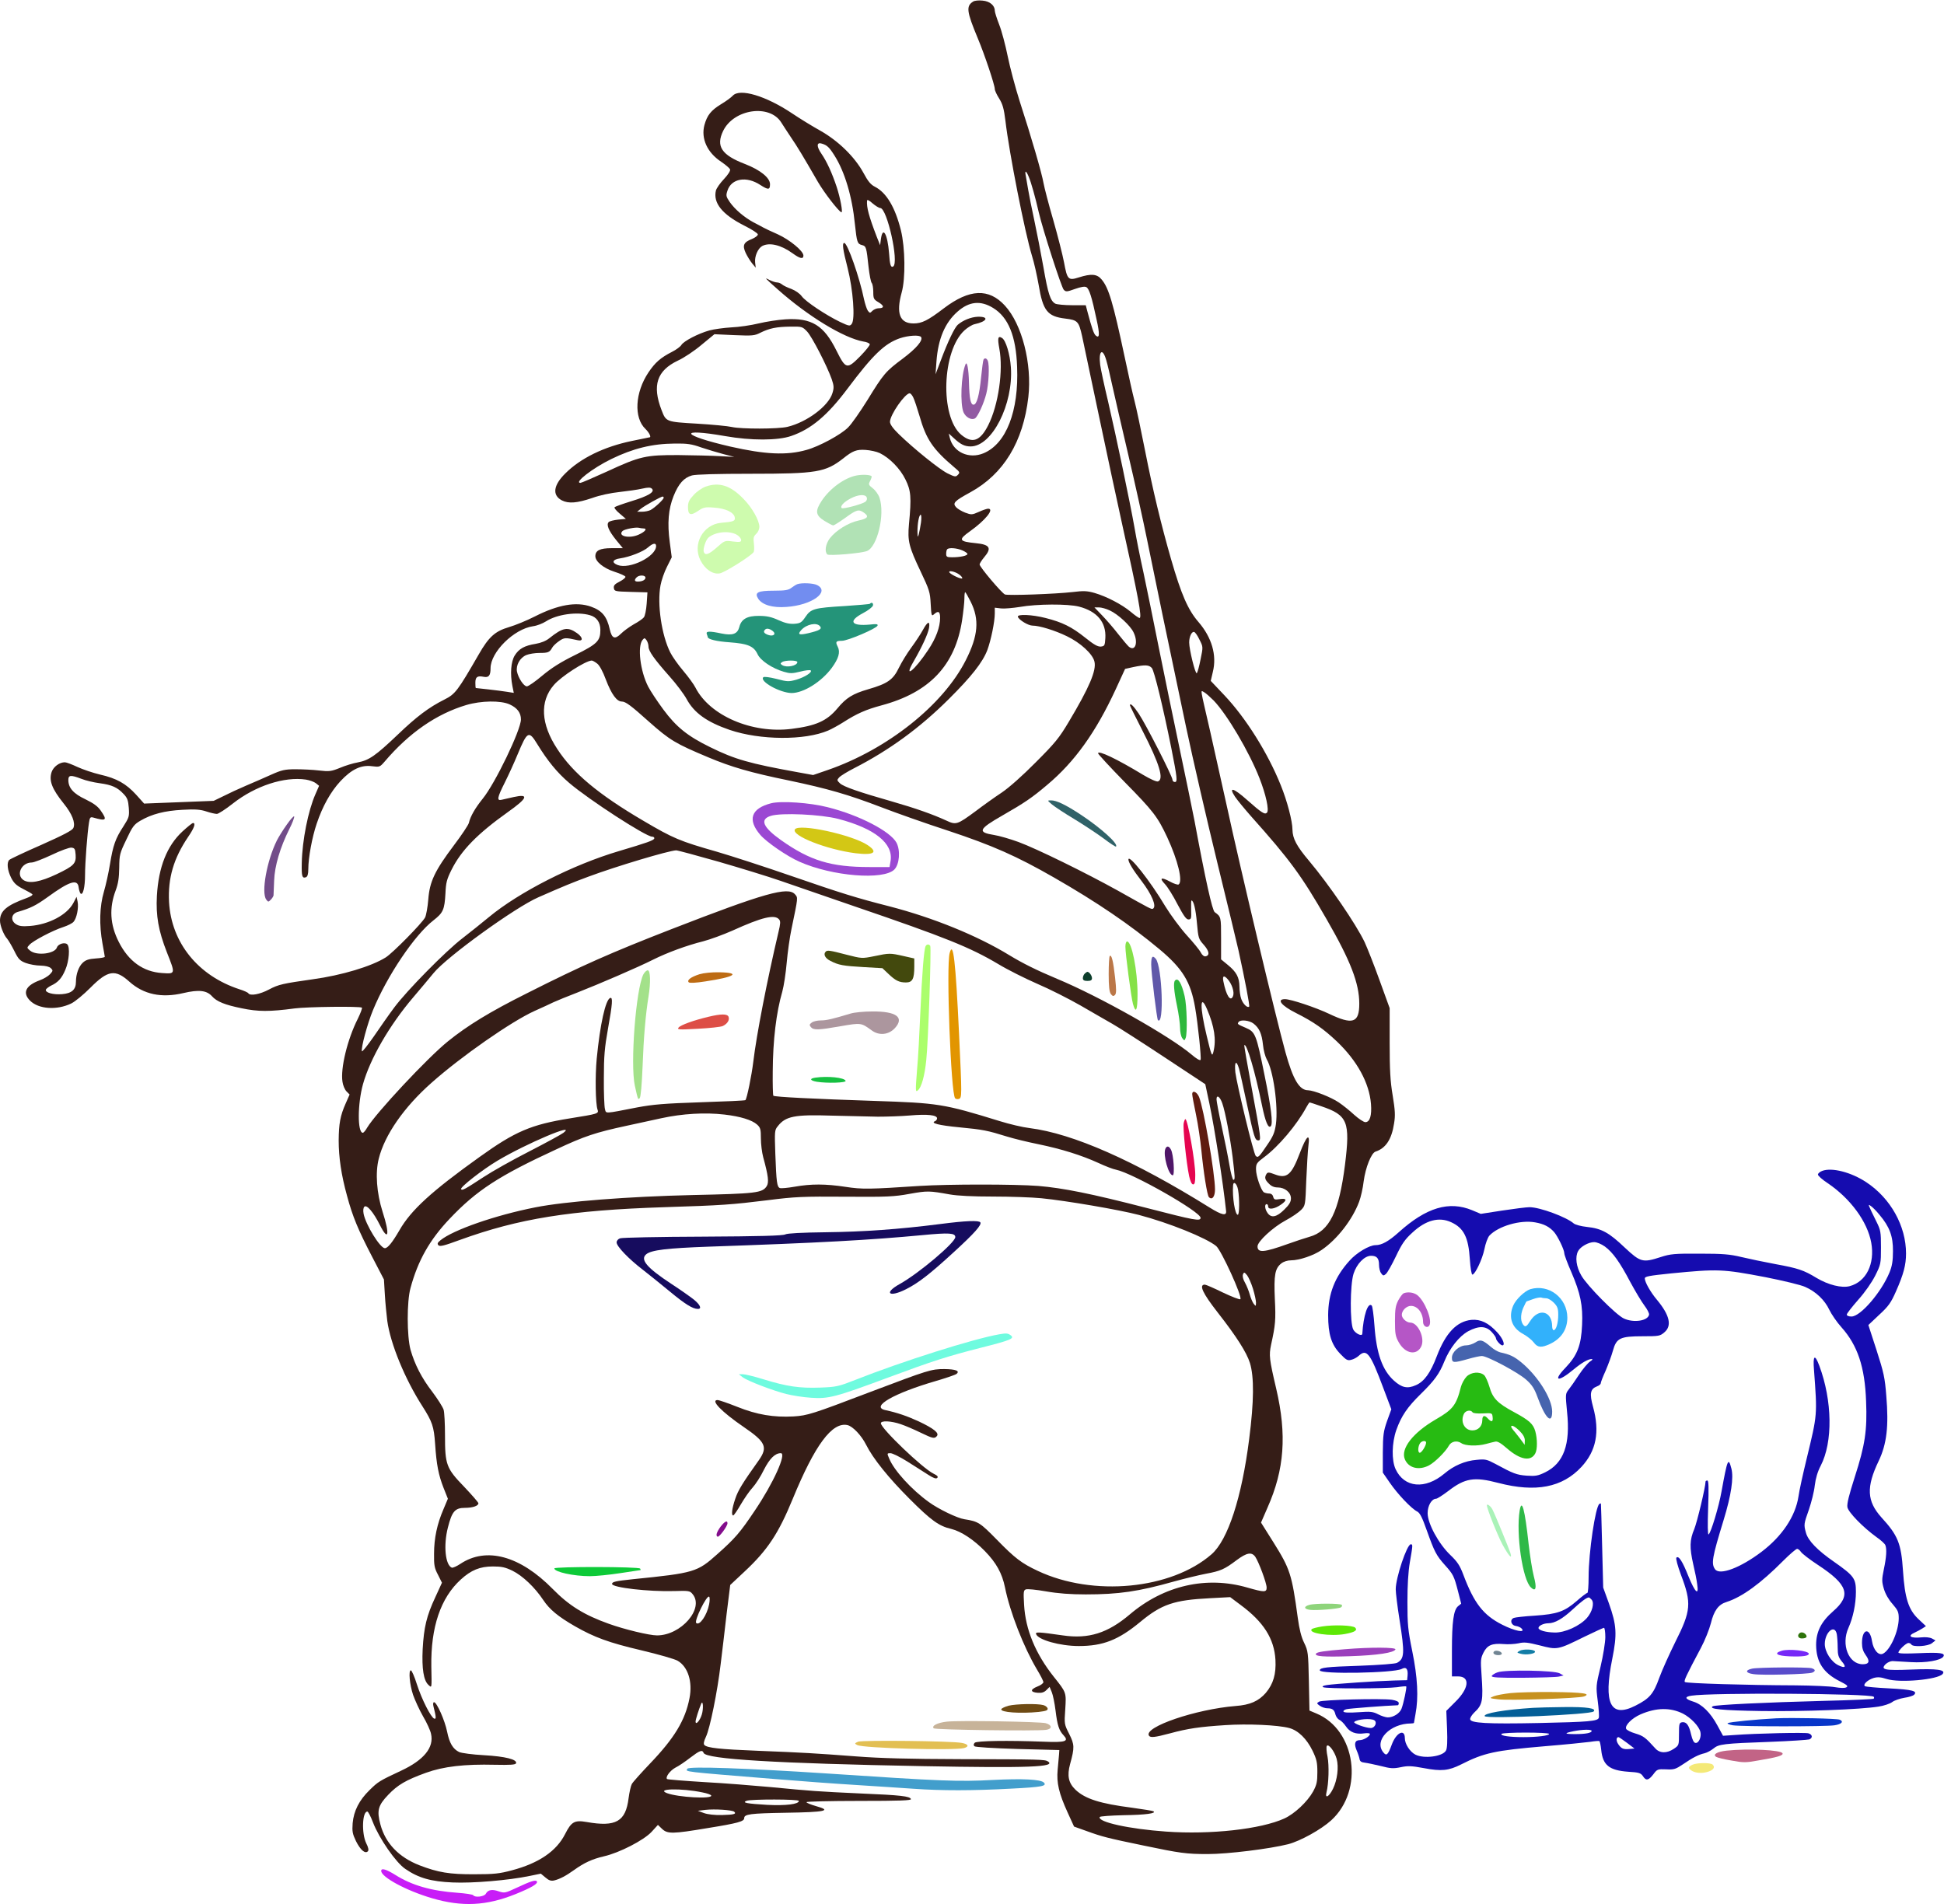 <?xml version="1.0" standalone="no"?>
<svg xmlns:xlink="http://www.w3.org/1999/xlink" id="svg" version="1.0" xmlns="http://www.w3.org/2000/svg" width="1280pt" height="1254pt" viewBox="0 0 1280 1254" preserveAspectRatio="xMidYMid meet">
<g transform="translate(0,1254) scale(0.1,-0.1)" fill="#000000" stroke="none">
<path d="M6408 12530 c-48 -30 -44 -64 30 -242 45 -107 112 -308 112 -334 0&#10;-10 13 -38 29 -63 23 -37 31 -66 41 -146 25 -214 128 -736 175 -890 14 -44 33&#10;-130 44 -192 28 -170 58 -207 175 -221 82 -10 89 -18 111 -116 8 -39 58 -273&#10;110 -521 52 -247 120 -565 151 -705 109 -491 135 -630 117 -630 -5 0 -31 18&#10;-58 41 -59 49 -159 101 -238 124 -49 14 -72 15 -145 6 -114 -13 -422 -24 -445&#10;-16 -21 9 -167 181 -167 198 1 7 14 28 30 47 52 61 38 84 -56 93 -110 11 -116&#10;22 -39 77 103 73 165 150 121 150 -7 0 -35 -9 -61 -21 -45 -20 -49 -20 -90 -5&#10;-23 9 -50 25 -60 36 -24 27 -12 40 94 98 219 120 348 332 382 627 25 220 -42&#10;480 -154 602 -106 116 -233 111 -402 -17 -106 -81 -145 -100 -200 -100 -91 0&#10;-116 66 -78 204 26 92 23 295 -5 409 -38 152 -95 248 -171 287 -28 14 -46 36&#10;-76 92 -58 106 -166 211 -285 278 -52 29 -135 80 -184 113 -173 116 -345 167&#10;-391 117 -11 -12 -45 -37 -77 -56 -67 -41 -92 -73 -110 -138 -23 -88 18 -180&#10;110 -241 29 -20 56 -42 59 -51 3 -9 -13 -34 -40 -63 -26 -27 -49 -61 -53 -75&#10;-20 -82 41 -158 185 -231 50 -25 91 -51 91 -59 0 -8 -18 -21 -39 -30 -55 -21&#10;-64 -42 -41 -92 10 -21 29 -52 42 -68 l24 -29 -4 35 c-4 40 18 92 47 108 48&#10;25 124 7 201 -49 48 -35 70 -39 70 -14 0 30 -90 104 -169 140 -42 18 -85 39&#10;-96 45 -10 6 -39 21 -64 34 -61 33 -122 85 -155 132 -26 38 -27 44 -16 77 26&#10;80 125 97 216 37 53 -34 64 -33 64 5 0 42 -64 94 -165 133 -154 59 -192 117&#10;-144 217 70 146 308 180 384 55 11 -18 39 -60 62 -95 42 -61 81 -126 179 -296&#10;43 -73 134 -191 154 -199 11 -4 -7 94 -31 167 -31 93 -65 167 -100 218 -34 49&#10;-33 79 3 67 33 -10 48 -23 83 -79 67 -106 116 -269 134 -451 13 -121 16 -130&#10;47 -138 27 -7 29 -13 43 -145 6 -52 15 -99 21 -105 5 -5 10 -32 10 -58 0 -45&#10;3 -50 35 -69 38 -23 38 -39 0 -39 -13 0 -31 -8 -41 -17 -15 -16 -17 -16 -30 1&#10;-7 10 -18 44 -25 75 -29 143 -109 371 -130 371 -15 0 -10 -41 22 -165 36 -142&#10;51 -338 27 -368 -12 -16 -17 -15 -77 13 -91 44 -226 133 -252 169 -13 18 -42&#10;38 -68 48 -25 9 -53 22 -62 30 -8 7 -23 13 -33 13 -9 0 -31 7 -49 16 -36 19&#10;-35 17 53 -61 200 -178 436 -321 564 -344 22 -3 41 -11 43 -18 2 -6 -26 -41&#10;-62 -78 -88 -89 -96 -87 -157 35 -83 168 -164 218 -337 207 -48 -3 -126 -15&#10;-176 -27 -49 -12 -130 -24 -180 -26 -49 -3 -115 -12 -144 -20 -75 -21 -168&#10;-70 -184 -95 -6 -11 -34 -32 -62 -46 -76 -39 -111 -70 -155 -135 -89 -133 -98&#10;-299 -20 -373 24 -23 40 -55 27 -55 -1 0 -54 -11 -117 -24 -183 -38 -337 -113&#10;-438 -214 -79 -78 -87 -143 -23 -177 45 -23 101 -18 199 15 52 19 125 34 182&#10;40 52 6 119 15 148 22 41 9 55 9 65 -1 20 -21 -25 -48 -137 -82 -55 -17 -105&#10;-35 -109 -39 -5 -4 10 -23 33 -42 l41 -35 -51 -5 c-28 -3 -56 -10 -62 -16 -17&#10;-17 -1 -56 47 -116 l46 -56 -74 0 c-77 0 -107 -15 -107 -53 0 -35 54 -79 125&#10;-102 38 -12 71 -27 73 -33 2 -6 -15 -20 -38 -32 -32 -16 -41 -26 -38 -43 3&#10;-21 8 -22 112 -25 l109 -3 -5 -74 c-3 -41 -11 -82 -19 -91 -7 -9 -37 -30 -67&#10;-46 -29 -17 -66 -44 -82 -60 -41 -41 -61 -34 -75 27 -19 86 -51 124 -124 150&#10;-96 34 -217 13 -370 -65 -53 -27 -129 -58 -170 -70 -91 -27 -132 -63 -199&#10;-180 -138 -239 -154 -261 -226 -297 -102 -51 -184 -113 -307 -231 -146 -139&#10;-189 -169 -264 -183 -29 -5 -82 -21 -117 -36 -57 -23 -70 -25 -138 -17 -41 5&#10;-111 8 -155 8 -69 0 -91 -5 -160 -36 -44 -20 -118 -52 -165 -72 -47 -20 -114&#10;-51 -149 -69 l-64 -31 -229 -9 -229 -9 -53 59 c-66 72 -127 107 -237 132 -47&#10;11 -114 34 -149 50 -36 17 -73 31 -83 31 -35 0 -75 -29 -87 -64 -19 -57 2&#10;-111 79 -207 56 -69 79 -128 64 -162 -8 -16 -63 -45 -211 -111 -110 -48 -205&#10;-93 -211 -99 -18 -18 -12 -68 12 -117 18 -35 34 -51 77 -73 30 -15 58 -31 63&#10;-36 5 -5 -12 -16 -40 -26 -129 -47 -173 -84 -173 -148 0 -32 24 -94 47 -119 8&#10;-9 30 -46 47 -80 27 -55 37 -65 76 -80 25 -9 68 -17 97 -17 34 -1 57 -7 68&#10;-17 15 -15 14 -18 -6 -40 -12 -13 -43 -31 -68 -40 -92 -34 -115 -82 -63 -134&#10;56 -56 176 -64 270 -19 27 13 82 59 128 105 114 115 163 123 256 39 94 -84&#10;211 -109 355 -75 102 24 154 18 189 -21 31 -35 86 -57 195 -79 109 -23 184&#10;-23 349 -1 83 11 433 15 443 5 3 -4 -9 -36 -27 -73 -69 -136 -115 -328 -101&#10;-415 3 -23 15 -51 26 -63 l21 -21 -26 -59 c-36 -81 -45 -133 -46 -243 0 -111&#10;17 -228 55 -365 36 -135 73 -224 165 -401 l78 -150 6 -100 c3 -54 11 -132 16&#10;-173 21 -151 116 -383 232 -563 64 -101 75 -131 83 -248 9 -137 23 -205 55&#10;-287 l29 -73 -29 -69 c-42 -97 -62 -191 -62 -293 -1 -76 2 -94 26 -139 l26&#10;-52 -44 -96 c-57 -122 -75 -197 -83 -342 -6 -128 6 -206 38 -235 23 -21 22&#10;-27 19 121 -4 259 61 452 194 573 68 62 126 86 211 86 58 0 81 -5 129 -28 67&#10;-33 148 -110 203 -193 42 -63 98 -109 209 -173 128 -73 223 -108 436 -158 114&#10;-27 222 -58 240 -69 68 -40 99 -138 78 -246 -28 -146 -100 -264 -260 -431 -59&#10;-62 -113 -122 -120 -135 -7 -13 -16 -55 -21 -92 -19 -155 -83 -192 -276 -158&#10;-80 14 -101 2 -142 -79 -57 -113 -173 -192 -350 -239 -82 -22 -118 -26 -246&#10;-26 -165 -1 -241 12 -363 59 -136 53 -224 145 -257 268 -25 92 -16 126 51 196&#10;63 66 116 97 248 145 116 42 255 58 455 53 102 -2 135 0 139 10 8 25 -70 45&#10;-211 53 -75 4 -149 14 -164 21 -41 20 -64 59 -79 134 -15 74 -68 194 -86 194&#10;-6 0 -8 -11 -4 -27 18 -71 19 -86 5 -81 -21 7 -82 126 -114 226 -16 51 -34 92&#10;-40 92 -16 -1 -8 -93 15 -162 12 -34 41 -98 65 -140 25 -42 49 -95 53 -116 21&#10;-90 -47 -173 -197 -243 -143 -67 -151 -72 -207 -127 -69 -67 -105 -138 -112&#10;-219 -4 -54 -1 -70 22 -118 29 -58 60 -85 78 -67 7 7 4 25 -11 54 -31 65 -26&#10;208 8 208 5 0 22 -32 37 -72 40 -104 151 -265 213 -306 87 -60 170 -83 311&#10;-89 131 -6 369 14 508 43 l73 15 30 -25 c23 -20 37 -24 57 -20 38 9 79 31 132&#10;69 67 48 119 72 196 90 102 23 263 106 314 161 l42 46 27 -26 c36 -34 68 -34&#10;300 5 199 32 241 44 241 65 0 27 39 32 272 36 265 4 309 14 200 44 -34 10 -62&#10;21 -62 26 0 4 156 8 346 8 270 0 345 3 342 12 -7 19 -67 26 -331 37 -282 13&#10;-325 16 -592 42 -110 10 -307 26 -439 33 -131 8 -241 17 -244 20 -12 13 20 56&#10;55 75 21 10 65 40 97 65 63 48 80 55 89 32 16 -41 479 -69 1442 -87 698 -13&#10;881 -6 825 31 -20 13 -47 14 -580 15 -336 1 -525 6 -680 18 -279 21 -345 25&#10;-647 37 -254 10 -336 19 -355 38 -7 7 -4 24 10 54 26 53 76 298 97 478 9 74&#10;27 222 39 329 l24 193 95 89 c151 141 223 250 317 479 146 355 259 507 360&#10;485 35 -8 92 -68 123 -130 45 -90 147 -217 286 -356 142 -142 193 -179 275&#10;-198 65 -16 148 -71 221 -146 75 -77 113 -146 132 -238 33 -165 124 -396 211&#10;-542 23 -38 42 -75 42 -83 0 -7 -18 -21 -40 -29 -48 -19 -47 -37 3 -41 26 -2&#10;42 3 57 18 l21 21 14 -34 c8 -19 19 -73 25 -121 12 -99 23 -132 53 -164 37&#10;-40 13 -48 -131 -42 -237 9 -440 6 -454 -7 -8 -9 -9 -16 -2 -23 6 -6 124 -13&#10;285 -18 l274 -7 -2 -30 c-1 -16 -5 -61 -9 -100 -8 -86 8 -155 66 -282 l42 -92&#10;87 -31 c96 -35 134 -45 371 -94 239 -50 281 -56 422 -56 132 0 407 34 530 65&#10;80 21 216 96 283 157 218 198 163 596 -98 704 l-45 19 -4 195 c-4 187 -5 197&#10;-31 251 -19 38 -32 91 -42 165 -39 287 -51 322 -159 495 l-83 132 43 99 c111&#10;250 128 479 57 783 -46 196 -48 219 -34 288 29 131 32 166 25 303 -7 158 1&#10;201 43 234 15 12 41 20 63 20 55 0 150 32 203 69 102 70 202 199 246 317 11&#10;29 25 90 30 135 12 90 50 186 78 195 67 22 106 80 122 185 9 53 7 86 -9 184&#10;-16 95 -20 168 -20 348 l0 228 -66 182 c-36 100 -81 214 -99 253 -57 119 -234&#10;378 -365 534 -83 98 -109 148 -110 206 0 56 -35 190 -77 293 -85 212 -230 443&#10;-371 592 l-90 95 14 60 c27 109 -7 226 -95 328 -69 80 -113 180 -181 416 -64&#10;223 -119 450 -171 715 -27 137 -58 284 -69 325 -11 41 -40 172 -65 290 -76&#10;357 -105 455 -152 510 -30 36 -68 39 -150 13 -69 -22 -76 -15 -97 99 -9 48&#10;-41 174 -71 279 -31 106 -59 215 -64 243 -10 61 -82 309 -156 536 -29 91 -65&#10;226 -80 300 -15 74 -40 168 -56 208 -16 41 -29 82 -29 92 0 34 -33 62 -80 66&#10;-25 3 -53 0 -62 -6z m366 -1155 c15 -35 43 -134 66 -235 26 -112 149 -493 164&#10;-508 14 -15 21 -14 74 5 40 14 64 18 75 12 19 -11 36 -66 67 -212 22 -99 20&#10;-128 -5 -107 -13 11 -26 49 -55 158 l-11 42 -90 0 c-50 0 -99 5 -110 10 -33&#10;18 -48 63 -79 242 -17 95 -44 234 -60 308 -16 74 -34 164 -40 200 -6 36 -13&#10;77 -16 93 -8 38 3 34 20 -8z m-978 -205 c45 0 125 -360 85 -385 -16 -9 -22 11&#10;-27 87 -10 128 -42 183 -54 92 l-5 -39 -23 58 c-51 133 -67 192 -63 236 1 8&#10;14 2 36 -18 20 -17 43 -31 51 -31z m743 -658 c100 -61 151 -185 158 -388 12&#10;-292 -72 -507 -221 -569 -96 -40 -199 7 -222 101 l-7 29 34 -31 c44 -41 71&#10;-54 110 -54 141 0 282 278 265 521 -6 87 -33 177 -58 193 -27 17 -31 1 -18&#10;-70 27 -143 -6 -371 -73 -504 -53 -105 -105 -124 -178 -63 -141 119 -127 553&#10;22 688 21 19 51 37 66 40 84 18 98 51 21 49 -45 -2 -97 -23 -132 -53 -21 -19&#10;-65 -110 -112 -236 l-34 -90 6 85 c11 149 56 255 139 328 76 67 151 75 234 24z&#10;m-1225 -155 c33 -35 131 -226 162 -313 15 -44 16 -58 5 -93 -25 -84 -167 -191&#10;-296 -222 -63 -15 -305 -15 -366 -1 -25 6 -129 16 -230 22 -205 12 -203 12&#10;-233 89 -63 163 -31 260 107 326 40 18 110 65 156 104 l85 70 130 -6 c121 -5&#10;134 -4 173 16 59 29 105 39 197 40 77 1 79 0 110 -32z m751 -37 c13 -22 -31&#10;-74 -120 -141 -114 -85 -127 -100 -235 -276 -47 -75 -103 -156 -126 -178 -46&#10;-47 -192 -126 -274 -148 -130 -37 -272 -30 -501 22 -325 75 -350 124 -34 69&#10;170 -30 347 -30 435 1 131 45 238 135 370 311 168 224 244 297 344 332 56 19&#10;131 24 141 8z m1219 -152 c9 -29 26 -105 40 -168 14 -63 61 -268 105 -455 44&#10;-187 100 -441 125 -565 50 -248 132 -642 256 -1230 45 -212 137 -612 205 -890&#10;68 -278 131 -539 140 -580 41 -187 75 -364 70 -369 -12 -11 -40 17 -52 50 -7&#10;19 -12 56 -12 82 -1 61 -20 96 -76 142 l-45 37 0 139 c0 141 0 142 -42 172&#10;-16 12 -60 208 -133 602 -15 77 -60 295 -100 485 -40 190 -101 485 -135 655&#10;-34 171 -79 391 -100 490 -22 99 -49 234 -60 300 -29 165 -121 603 -174 831&#10;-25 104 -48 212 -52 241 -12 94 16 115 40 31z m-1271 -245 c8 -16 26 -70 41&#10;-121 44 -155 88 -220 230 -340 36 -30 38 -34 23 -49 -14 -15 -20 -14 -69 10&#10;-55 28 -220 161 -320 258 -39 38 -58 65 -58 81 0 46 99 188 130 188 5 0 16&#10;-12 23 -27z m-1395 -330 c42 -14 109 -34 147 -44 l70 -18 -95 5 c-52 3 -174 6&#10;-270 7 -218 1 -255 -7 -473 -108 -90 -41 -169 -75 -175 -75 -45 0 80 97 203&#10;157 144 70 269 101 418 102 82 1 111 -3 175 -26z m1175 -37 c65 -32 134 -102&#10;169 -174 36 -73 40 -115 23 -294 -10 -111 -1 -148 77 -312 57 -120 62 -135 66&#10;-213 4 -78 6 -83 22 -68 28 25 40 18 40 -23 0 -62 -27 -135 -79 -213 -89 -134&#10;-165 -195 -96 -76 56 97 95 182 102 221 8 50 -9 45 -40 -12 -14 -26 -49 -79&#10;-77 -117 -28 -38 -64 -97 -81 -132 -38 -79 -74 -105 -202 -142 -103 -30 -145&#10;-56 -204 -127 -69 -82 -141 -114 -301 -134 -260 -33 -539 87 -633 272 -10 20&#10;-46 70 -80 110 -34 40 -72 94 -85 120 -58 114 -88 320 -65 443 6 33 25 88 43&#10;123 l31 62 -13 99 c-17 126 -9 219 25 304 33 82 68 121 121 136 25 7 167 11&#10;389 11 433 0 490 10 607 101 63 51 89 60 148 56 30 -2 72 -11 93 -21z m-1423&#10;-294 c0 -11 -60 -67 -87 -81 -12 -6 -37 -11 -55 -11 l-33 0 25 20 c28 22 131&#10;79 143 80 4 0 7 -4 7 -8z m1694 -164 c-4 -29 -11 -64 -15 -78 -6 -21 -7 -19&#10;-8 15 -1 55 10 115 21 115 5 0 6 -23 2 -52z m-1828 -38 c29 0 12 -22 -31 -41&#10;-62 -28 -140 -10 -106 24 12 12 88 27 109 21 8 -2 20 -4 28 -4z m84 -116 c0&#10;-69 -174 -155 -253 -125 -42 16 -34 37 17 44 61 9 152 44 184 73 31 27 52 31&#10;52 8z m2015 -28 c19 -8 35 -19 35 -24 0 -12 -49 -22 -101 -22 -34 0 -39 3 -39&#10;23 0 13 3 27 7 30 11 12 62 8 98 -7z m-10 -167 c11 -10 14 -19 8 -19 -20 0&#10;-83 33 -83 43 0 14 53 -2 75 -24z m-2075 -13 c0 -15 -21 -26 -51 -26 -22 0&#10;-24 11 -7 28 17 17 58 15 58 -2z m2141 -158 c59 -117 50 -225 -32 -386 -149&#10;-295 -516 -587 -909 -723 l-96 -33 -99 18 c-321 58 -416 85 -580 166 -147 72&#10;-222 132 -307 247 -40 54 -85 122 -100 151 -53 103 -72 266 -37 308 12 14 14&#10;14 26 -2 7 -10 13 -29 13 -42 0 -30 38 -83 139 -197 44 -49 94 -116 111 -147&#10;50 -93 134 -153 285 -205 201 -68 494 -70 648 -4 23 10 67 34 97 53 92 59 151&#10;85 255 113 316 85 485 264 530 562 8 54 15 117 15 141 0 23 2 42 5 42 3 0 19&#10;-28 36 -62z m714 -33 c119 -31 179 -103 173 -207 -3 -49 -5 -53 -29 -56 -20&#10;-2 -46 12 -104 59 -89 71 -150 101 -260 129 -90 23 -189 27 -183 8 7 -21 69&#10;-58 96 -58 45 0 147 -31 227 -70 88 -42 169 -116 181 -166 15 -58 -34 -172&#10;-169 -398 -63 -106 -90 -139 -217 -266 -86 -87 -177 -168 -225 -200 -44 -29&#10;-121 -84 -171 -122 -122 -90 -129 -92 -195 -61 -87 40 -203 81 -353 124 -221&#10;63 -321 98 -345 120 -21 20 -21 22 -6 39 10 11 54 38 99 61 232 119 432 265&#10;622 454 150 149 224 243 255 324 24 65 49 186 49 241 l0 38 43 -5 c23 -2 78 3&#10;122 10 113 20 316 21 390 2z m202 -25 c53 -24 136 -100 157 -145 32 -66 11&#10;-128 -31 -94 -9 8 -41 46 -71 84 -30 39 -78 94 -106 123 l-50 52 29 0 c17 0&#10;49 -9 72 -20z m-3424 -31 c45 -12 70 -47 70 -97 0 -73 -20 -93 -165 -165 -96&#10;-47 -157 -86 -217 -136 -46 -39 -92 -71 -102 -71 -20 0 -56 54 -65 97 -8 42&#10;19 91 61 109 19 8 58 14 87 14 57 0 67 4 84 35 6 11 26 30 45 43 34 24 42 24&#10;122 6 38 -9 36 18 -3 46 -62 44 -94 38 -183 -33 -22 -18 -55 -31 -90 -37 -74&#10;-12 -110 -32 -138 -77 -25 -41 -31 -120 -15 -202 l9 -44 -44 7 c-24 4 -80 11&#10;-124 16 -44 5 -81 9 -82 9 -2 1 -3 16 -3 35 0 38 13 47 54 39 34 -7 46 8 46&#10;56 0 107 154 259 280 277 25 3 63 18 85 32 71 46 203 65 288 41z m4015 -162&#10;c24 -47 24 -47 7 -129 -9 -46 -20 -87 -25 -91 -9 -10 -50 155 -50 202 0 39 17&#10;74 33 69 7 -2 23 -25 35 -51z m-3966 -157 c15 -11 38 -53 57 -105 37 -97 72&#10;-145 105 -145 25 0 60 -26 177 -131 141 -125 175 -145 394 -237 150 -63 276&#10;-100 530 -152 256 -54 388 -92 605 -175 96 -37 296 -108 444 -156 292 -97 450&#10;-167 696 -308 284 -163 501 -311 694 -472 153 -128 206 -215 235 -384 19 -109&#10;42 -335 36 -345 -4 -6 -29 9 -58 34 -145 123 -606 383 -887 500 -136 57 -226&#10;102 -315 156 -211 129 -502 247 -788 321 -216 55 -319 87 -643 199 -176 61&#10;-398 133 -494 161 -245 70 -286 87 -486 205 -293 172 -462 313 -565 472 -108&#10;164 -116 312 -23 420 48 57 208 160 250 162 6 0 22 -9 36 -20z m3652 -29 c16&#10;-18 74 -257 129 -531 38 -191 41 -220 23 -220 -9 0 -16 7 -16 15 0 22 -175&#10;365 -222 435 -34 51 -58 74 -58 55 0 -3 37 -78 83 -168 111 -216 142 -318 102&#10;-333 -9 -4 -51 15 -98 43 -173 105 -297 164 -297 142 0 -5 78 -90 173 -187&#10;192 -195 219 -231 282 -365 71 -153 105 -293 75 -312 -5 -3 -31 5 -56 19 -59&#10;32 -73 25 -33 -17 17 -18 54 -77 82 -132 40 -75 57 -100 72 -100 18 0 20 6 18&#10;63 -1 34 0 62 2 62 14 0 28 -57 36 -148 9 -101 11 -106 45 -144 36 -41 41 -70&#10;12 -76 -10 -2 -23 8 -32 26 -8 16 -50 67 -93 114 -43 48 -105 132 -140 189&#10;-98 165 -243 349 -243 308 0 -18 31 -69 85 -139 69 -90 102 -168 77 -184 -10&#10;-6 -13 -4 -232 119 -209 116 -532 275 -654 320 -55 20 -127 41 -160 46 -112&#10;18 -104 38 55 129 145 83 195 117 295 202 180 151 319 345 450 628 l62 135 54&#10;12 c77 16 103 15 122 -6z m407 -214 c88 -91 234 -338 302 -512 42 -107 65&#10;-211 49 -227 -14 -14 -34 -2 -132 85 -89 79 -123 88 -78 20 14 -21 61 -78 104&#10;-127 258 -289 333 -391 499 -680 158 -274 215 -422 215 -556 0 -127 -43 -141&#10;-200 -66 -89 42 -251 96 -289 96 -58 0 -24 -43 72 -91 117 -59 181 -104 270&#10;-188 133 -127 213 -273 224 -411 6 -76 -7 -120 -37 -120 -11 0 -44 22 -73 48&#10;-29 27 -75 64 -102 82 -50 34 -164 79 -202 80 -57 0 -99 69 -149 250 -65 236&#10;-293 1193 -388 1630 -31 140 -79 356 -107 480 -70 305 -66 274 -40 261 11 -6&#10;39 -31 62 -54z m-4635 -26 c50 -23 74 -55 74 -99 0 -69 -169 -420 -251 -521&#10;-50 -62 -82 -117 -92 -161 -4 -14 -47 -79 -97 -145 -127 -169 -161 -240 -170&#10;-358 -4 -51 -14 -105 -21 -119 -21 -39 -213 -234 -259 -263 -94 -59 -290 -118&#10;-480 -144 -197 -28 -226 -34 -288 -67 -62 -33 -125 -44 -137 -25 -3 5 -29 17&#10;-58 26 -273 89 -449 307 -464 575 -8 157 30 287 126 429 40 58 51 91 32 91 -6&#10;0 -36 -25 -69 -55 -103 -95 -158 -235 -169 -425 -7 -131 10 -229 66 -372 57&#10;-144 57 -142 -32 -136 -124 8 -221 78 -285 205 -58 114 -64 224 -20 340 16 43&#10;22 81 23 148 1 86 3 95 47 186 40 86 51 100 92 124 75 44 161 66 278 72 83 5&#10;118 2 157 -11 27 -9 58 -16 69 -16 10 0 58 31 106 69 148 116 338 178 480 157&#10;25 -4 55 -15 66 -24 l21 -17 -24 -55 c-48 -108 -87 -305 -90 -452 -2 -90 2&#10;-104 28 -95 10 5 15 20 15 54 0 74 25 210 55 298 39 116 92 211 157 281 73 78&#10;136 108 208 98 49 -6 51 -6 83 31 161 189 340 313 537 372 98 29 227 31 286 4z&#10;m182 -262 c67 -109 131 -188 210 -255 130 -111 505 -354 546 -354 10 0 16 -6&#10;14 -12 -5 -13 -48 -28 -233 -83 -304 -90 -657 -270 -855 -434 -47 -39 -126&#10;-102 -175 -140 -110 -84 -368 -346 -450 -457 -33 -44 -93 -130 -134 -190 -41&#10;-59 -76 -103 -78 -97 -7 21 36 182 73 271 93 226 275 496 398 591 64 50 73 70&#10;79 178 3 70 9 93 40 155 64 128 169 236 371 380 130 92 142 122 38 99 -31 -7&#10;-67 -15 -79 -18 -33 -8 -30 13 21 114 24 48 63 133 85 187 63 151 73 157 129&#10;65z m-3002 -228 c27 -11 82 -24 121 -29 80 -11 116 -27 157 -71 25 -26 30 -42&#10;34 -91 4 -57 2 -63 -36 -123 -52 -79 -68 -125 -88 -249 -9 -55 -27 -137 -40&#10;-181 -28 -95 -32 -216 -9 -342 8 -44 15 -83 15 -86 0 -4 -27 -9 -60 -11 -45&#10;-3 -66 -10 -85 -28 -27 -25 -45 -76 -45 -126 0 -51 -28 -76 -91 -81 -59 -5&#10;-113 10 -107 30 3 6 18 18 34 26 46 21 71 49 94 104 25 57 32 149 13 168 -16&#10;16 -60 3 -68 -20 -13 -42 -132 -57 -176 -22 -23 19 -23 20 -5 39 23 26 154 95&#10;223 117 28 9 58 24 67 34 21 23 35 93 27 133 l-7 32 -20 -39 c-41 -79 -161&#10;-143 -286 -153 -53 -4 -73 -1 -93 12 -37 24 -31 67 10 80 86 25 120 42 197 97&#10;147 107 200 123 206 64 2 -16 8 -34 12 -39 16 -16 30 42 30 122 0 79 15 277&#10;26 345 5 34 9 38 28 33 86 -25 94 -18 49 46 -19 28 -47 48 -100 74 -79 37&#10;-113 75 -113 127 0 33 15 35 86 8z m-38 -500 c4 -58 -12 -74 -125 -128 -108&#10;-51 -179 -64 -218 -39 -52 34 -14 116 54 116 14 0 73 23 131 50 60 29 116 49&#10;130 48 22 -3 25 -8 28 -47z m4234 -46 c145 -42 328 -98 408 -126 80 -28 302&#10;-104 493 -170 591 -202 755 -268 940 -378 61 -37 177 -95 257 -130 80 -34 208&#10;-99 285 -143 77 -45 172 -99 210 -121 39 -22 192 -120 340 -218 l271 -179 27&#10;-127 c35 -165 91 -528 110 -708 4 -34 -27 -28 -109 23 -496 309 -899 487&#10;-1185 523 -44 5 -133 26 -197 46 -369 114 -404 119 -827 133 -393 13 -655 26&#10;-663 34 -3 4 -5 75 -4 159 1 206 23 389 63 527 10 36 23 121 29 190 6 69 20&#10;168 31 220 45 217 44 207 23 231 -46 51 -198 9 -813 -230 -396 -154 -591 -240&#10;-951 -422 -244 -122 -391 -212 -521 -317 -135 -109 -475 -473 -532 -569 -10&#10;-18 -23 -33 -28 -33 -36 0 -35 191 1 320 47 168 175 389 330 571 44 52 105&#10;124 135 161 87 107 538 433 690 499 173 76 220 95 330 136 183 68 527 171 577&#10;173 10 0 136 -34 280 -75z m398 -380 c10 -12 9 -28 -4 -82 -75 -318 -145 -678&#10;-166 -855 -11 -91 -42 -243 -52 -253 -3 -3 -135 -9 -294 -14 -239 -8 -312 -14&#10;-419 -34 -221 -43 -203 -42 -212 -10 -4 15 -8 107 -7 203 0 144 5 201 27 324&#10;30 167 33 210 15 204 -31 -11 -67 -174 -89 -400 -11 -116 -8 -294 5 -334 10&#10;-28 6 -29 -181 -59 -256 -41 -361 -86 -595 -254 -316 -226 -452 -350 -528&#10;-483 -47 -81 -77 -118 -96 -118 -31 0 -126 154 -140 227 -4 22 -2 39 5 46 16&#10;16 60 -36 102 -120 57 -113 67 -64 18 87 -39 123 -49 256 -25 350 39 156 166&#10;339 347 499 197 175 526 404 678 473 47 21 104 47 126 58 22 10 92 39 155 63&#10;143 56 401 167 500 217 94 47 222 94 330 121 46 12 133 44 194 71 194 88 277&#10;108 306 73z m2953 -393 c28 -31 46 -85 36 -111 -16 -42 -45 0 -64 97 -7 36 4&#10;41 28 14z m-135 -199 c48 -113 61 -200 42 -278 -9 -38 -13 -29 -45 105 -46&#10;189 -44 283 3 173z m306 -94 c38 -30 54 -66 62 -140 3 -35 15 -77 24 -94 44&#10;-73 77 -311 61 -429 -8 -55 -18 -79 -58 -137 -53 -79 -60 -86 -75 -71 -14 14&#10;-124 470 -134 550 -7 70 6 85 24 25 6 -21 29 -126 52 -233 47 -220 53 -240 75&#10;-240 20 0 19 9 -46 359 -27 145 -48 266 -46 268 15 15 72 -177 117 -399 22&#10;-107 41 -151 57 -135 16 16 3 123 -41 337 -54 268 -60 284 -123 311 -56 24&#10;-57 25 -48 38 11 18 71 12 99 -10z m-206 -525 c20 -57 51 -222 68 -354 16&#10;-134 17 -150 5 -150 -5 0 -17 44 -26 98 -9 53 -32 168 -51 254 -19 86 -34 167&#10;-34 178 0 34 23 18 38 -26z m651 -19 c175 -59 192 -102 157 -385 -39 -309&#10;-103 -439 -234 -475 -31 -9 -95 -30 -142 -47 -159 -57 -200 -60 -200 -16 0 32&#10;101 126 187 172 40 21 84 52 100 68 28 29 28 31 34 196 4 92 10 193 14 226 12&#10;89 -12 69 -57 -49 -54 -143 -85 -169 -164 -139 -39 15 -47 15 -55 3 -14 -23&#10;-11 -38 16 -64 16 -17 35 -25 58 -25 47 0 87 -33 87 -72 0 -23 -11 -42 -44&#10;-74 -50 -50 -86 -57 -110 -22 -18 25 -21 58 -6 58 6 0 10 -7 10 -15 0 -23 41&#10;-18 83 11 44 30 41 45 -9 37 -30 -5 -36 -3 -41 16 -3 13 -13 21 -27 21 -11 0&#10;-27 4 -34 8 -19 13 -52 107 -52 152 0 36 5 43 53 79 94 69 216 213 279 330 9&#10;17 19 31 21 31 2 0 36 -11 76 -25z m-3929 -55 c105 -12 182 -36 215 -66 22&#10;-20 25 -31 25 -91 0 -38 7 -93 15 -123 34 -124 39 -167 23 -192 -29 -44 -69&#10;-49 -488 -58 -425 -10 -839 -42 -1035 -81 -264 -52 -542 -149 -625 -217 -20&#10;-16 -22 -23 -13 -33 10 -10 39 -2 140 35 388 141 728 196 1347 216 384 12 445&#10;17 681 46 180 23 232 25 510 23 274 -2 323 0 425 19 118 21 129 20 264 -4 51&#10;-9 150 -14 285 -14 114 0 257 -5 317 -11 163 -16 514 -76 643 -110 198 -52&#10;443 -151 509 -205 34 -29 174 -335 159 -350 -4 -4 -56 16 -115 44 -59 29 -112&#10;52 -119 52 -41 0 -14 -57 86 -185 122 -156 189 -261 211 -331 28 -92 27 -252&#10;-5 -501 -49 -386 -140 -665 -248 -759 -265 -231 -780 -281 -1144 -109 -107 50&#10;-151 84 -270 206 -109 111 -122 120 -213 134 -47 7 -171 67 -234 113 -114 82&#10;-229 208 -261 286 -15 35 -15 36 8 36 13 0 64 -25 113 -56 49 -31 111 -70 137&#10;-87 34 -22 51 -27 58 -20 8 8 1 16 -24 28 -70 33 -347 298 -347 332 0 19 67&#10;16 131 -6 30 -10 88 -35 129 -55 83 -40 93 -42 109 -23 16 20 -20 49 -119 96&#10;-76 35 -142 58 -222 75 -97 22 58 111 333 191 68 20 130 41 137 47 24 20 -5&#10;31 -80 32 -86 0 -105 -6 -488 -151 -383 -146 -413 -155 -505 -161 -131 -7&#10;-240 11 -370 63 -63 25 -121 45 -130 45 -49 0 25 -77 174 -179 142 -97 157&#10;-131 99 -215 -111 -156 -138 -200 -157 -257 -22 -65 -27 -109 -13 -109 4 0 27&#10;33 50 73 23 39 57 89 77 110 20 22 54 74 75 118 38 74 73 109 111 109 40 0&#10;-48 -196 -171 -378 -97 -145 -130 -183 -247 -287 -132 -118 -150 -124 -556&#10;-165 -114 -12 -137 -17 -137 -31 0 -24 241 -52 409 -47 97 3 104 2 122 -21 77&#10;-94 -77 -271 -235 -271 -51 0 -216 40 -316 76 -163 58 -263 120 -370 229 -216&#10;220 -438 280 -609 166 -24 -16 -49 -27 -56 -25 -43 17 -56 147 -26 264 27 107&#10;47 130 113 130 50 0 88 13 88 30 0 6 -42 54 -94 109 -118 122 -126 145 -126&#10;340 0 75 -4 150 -9 167 -5 17 -38 69 -73 116 -72 93 -117 182 -145 279 -24 89&#10;-25 318 0 407 49 181 126 317 257 455 178 188 324 283 705 459 184 86 256 110&#10;460 154 88 19 192 42 230 50 138 30 287 39 415 24z m1010 -14 c58 0 153 3 211&#10;8 116 10 179 3 179 -19 0 -7 -6 -15 -12 -18 -36 -13 23 -28 159 -41 157 -15&#10;185 -21 314 -61 42 -13 135 -36 205 -50 155 -32 285 -73 397 -124 45 -21 97&#10;-41 115 -44 109 -22 557 -277 557 -317 0 -24 -38 -17 -355 65 -368 95 -549&#10;131 -714 145 -157 12 -590 12 -781 0 -331 -22 -377 -23 -488 -6 -132 20 -227&#10;20 -334 1 -46 -8 -89 -12 -98 -9 -19 8 -23 37 -30 225 -5 148 -5 157 16 182&#10;51 66 111 78 354 70 110 -3 247 -6 305 -7z m-2070 -106 c-14 -11 -115 -66&#10;-224 -122 -110 -56 -245 -132 -301 -169 -127 -83 -142 -91 -149 -80 -8 12 143&#10;130 241 188 192 114 524 254 433 183z m4442 -376 c10 -59 9 -164 -2 -164 -18&#10;0 -37 116 -31 193 2 33 26 12 33 -29z m98 -651 c11 -36 20 -77 20 -92 -1 -25&#10;-1 -25 -16 -6 -8 11 -19 38 -25 60 -6 22 -20 57 -31 77 -13 22 -18 43 -14 55&#10;7 17 9 16 27 -5 10 -13 28 -53 39 -89z m15 -1765 c23 -34 75 -173 75 -203 0&#10;-32 -15 -32 -127 0 -269 78 -549 14 -773 -176 -146 -124 -272 -164 -442 -139&#10;-161 23 -181 24 -176 9 12 -38 157 -79 281 -79 160 0 261 40 404 158 141 117&#10;222 145 461 157 l132 7 68 -51 c152 -112 222 -223 230 -362 5 -94 -14 -158&#10;-63 -217 -48 -55 -104 -80 -200 -87 -260 -21 -605 -138 -570 -195 9 -15 38&#10;-12 139 15 118 32 194 43 363 54 146 10 348 1 422 -19 59 -16 115 -71 153&#10;-149 27 -56 32 -77 32 -141 0 -64 -4 -83 -28 -128 -38 -68 -122 -147 -190&#10;-178 -154 -70 -484 -107 -778 -86 -242 17 -452 63 -437 96 2 5 74 10 159 12&#10;142 2 218 12 194 26 -5 3 -67 13 -139 23 -211 27 -309 58 -373 118 -47 45 -57&#10;93 -36 170 30 109 29 128 -6 198 -32 63 -33 65 -26 162 7 112 8 110 -75 214&#10;-121 152 -187 312 -196 474 -5 85 -4 97 12 102 9 4 69 -2 132 -13 80 -14 161&#10;-20 262 -20 218 0 347 19 581 85 69 19 163 42 210 51 97 18 122 29 203 90 66&#10;49 98 55 122 22z m-3596 -314 c-14 -71 -63 -143 -85 -122 -14 15 69 184 85&#10;173 5 -2 5 -26 0 -51z m-48 -725 c-12 -40 -41 -73 -41 -46 0 13 22 82 37 117&#10;12 28 16 -32 4 -71z m4180 -292 c15 -55 4 -140 -24 -197 -26 -53 -54 -68 -43&#10;-24 15 58 18 177 7 235 -7 33 -9 64 -5 71 11 17 51 -35 65 -85z m-4176 -221&#10;c31 -6 57 -15 58 -21 5 -24 -219 -11 -291 16 -78 30 95 34 233 5z m635 -56 c0&#10;-22 -86 -32 -208 -26 -135 8 -169 14 -136 27 29 11 344 11 344 -1z m-426 -71&#10;c17 -15 -1 -20 -80 -22 -49 -1 -94 4 -119 13 l-40 15 50 6 c62 7 177 -1 189&#10;-12z" style="fill:#351d17"/>
<path d="M6476 10172 c-3 -5 -10 -57 -16 -116 -12 -122 -29 -181 -50 -181 -19&#10;0 -27 39 -30 145 -2 92 -13 146 -23 120 -29 -71 -36 -258 -13 -315 15 -34 53&#10;-54 76 -40 18 11 58 98 74 162 16 61 22 187 10 217 -7 17 -20 21 -28 8z" style="fill:#925ba3"/>
<path d="M5641 9409 c-80 -15 -176 -85 -230 -166 -45 -68 -42 -96 17 -133 26&#10;-16 52 -30 58 -30 6 0 42 23 80 50 74 54 88 58 122 34 36 -25 26 -39 -35 -52&#10;-67 -14 -149 -65 -189 -117 -28 -37 -36 -87 -17 -106 11 -11 221 7 261 22 69&#10;27 120 241 83 351 -7 21 -27 49 -44 62 -29 23 -30 26 -17 50 7 14 11 28 9 30&#10;-12 10 -59 12 -98 5z m66 -145 c4 -10 0 -22 -10 -29 -23 -16 -146 -49 -155&#10;-41 -12 12 14 40 58 63 51 27 98 30 107 7z" style="fill:#b1e2b5"/>
<path d="M4645 9335 c-22 -8 -57 -32 -77 -54 -31 -33 -38 -48 -38 -81 0 -52&#10;17 -58 66 -25 35 24 46 27 106 22 75 -5 131 -31 136 -65 4 -23 -7 -28 -90 -35&#10;-119 -11 -190 -141 -136 -247 30 -59 81 -94 127 -86 32 5 205 114 223 140 4 6&#10;5 31 2 56 -5 38 -2 48 15 64 12 11 21 31 21 46 0 42 -48 128 -106 186 -84 87&#10;-159 111 -249 79z m210 -319 c14 -9 25 -24 25 -32 0 -14 -8 -15 -54 -10 -54 7&#10;-54 7 -105 -38 -54 -48 -78 -56 -87 -31 -7 18 13 80 31 95 48 40 142 47 190&#10;16z" style="fill:#cefbae"/>
<path d="M5250 8693 c-8 -3 -26 -14 -39 -24 -19 -15 -41 -19 -116 -19 -107 0&#10;-129 -12 -102 -54 27 -40 95 -60 185 -53 167 11 290 100 202 144 -25 13 -102&#10;16 -130 6z" style="fill:#728df0"/>
<path d="M5728 8564 c-3 -3 -77 -9 -164 -15 -203 -12 -225 -18 -261 -72 -25&#10;-37 -34 -42 -72 -45 -32 -2 -61 4 -105 24 -46 21 -77 28 -128 28 -78 1 -117&#10;-21 -130 -73 -12 -46 -44 -58 -117 -43 -80 17 -105 16 -97 -4 3 -9 6 -17 6&#10;-19 0 -15 58 -29 145 -35 119 -9 158 -25 183 -78 19 -42 97 -94 173 -116 41&#10;-12 55 -12 108 1 34 9 65 12 69 8 12 -12 -38 -44 -94 -61 -51 -14 -59 -14&#10;-131 5 -48 12 -82 16 -87 11 -27 -27 110 -103 186 -104 79 0 197 74 265 166&#10;45 62 57 103 39 139 -17 33 -12 39 28 39 38 0 228 81 234 100 4 10 -7 12 -49&#10;7 -125 -12 -147 22 -47 75 35 18 64 41 66 51 3 16 -9 23 -20 11z m-329 -148&#10;c15 -18 -2 -28 -77 -46 -61 -14 -73 -9 -46 21 34 38 101 52 123 25z m-313 -30&#10;c28 -21 7 -40 -29 -27 -27 10 -33 21 -20 34 10 11 28 8 49 -7z m164 -206 c0&#10;-25 -71 -39 -100 -20 -13 9 -13 11 0 20 19 13 100 13 100 0z" style="fill:#249479"/>
<path d="M5077 7250 c-132 -34 -157 -108 -71 -208 41 -48 176 -141 258 -177&#10;216 -96 553 -123 625 -51 33 34 41 124 14 176 -40 75 -245 182 -453 234 -116&#10;30 -307 43 -373 26z m443 -103 c240 -63 362 -161 344 -276 l-7 -41 -132 0&#10;c-254 0 -391 42 -582 177 -120 85 -142 137 -68 160 69 22 330 10 445 -20z" style="fill:#9b48d3"/>
<path d="M5234 7078 c-25 -41 210 -133 399 -157 122 -15 152 6 79 54 -102 68&#10;-453 144 -478 103z" style="fill:#d3c715"/>
<path d="M7410 6306 c0 -49 38 -335 50 -378 19 -67 30 -42 30 66 0 155 -38&#10;346 -69 346 -6 0 -11 -15 -11 -34z" style="fill:#85e148"/>
<path d="M7307 6244 c-4 -4 -7 -57 -7 -119 0 -81 4 -116 14 -131 12 -15 17&#10;-16 27 -7 10 10 10 35 1 116 -12 108 -23 153 -35 141z" style="fill:#bb7748"/>
<path d="M7580 6188 c0 -56 37 -358 44 -366 42 -42 28 353 -14 404 -22 25 -30&#10;15 -30 -38z" style="fill:#6058a9"/>
<path d="M7142 6128 c-7 -7 -12 -20 -12 -30 0 -13 8 -18 30 -18 22 0 30 5 30&#10;18 0 17 -18 42 -30 42 -3 0 -11 -5 -18 -12z" style="fill:#0d3e2c"/>
<path d="M7737 6083 c-12 -11 -8 -68 13 -168 11 -53 20 -118 20 -144 0 -26 6&#10;-56 14 -67 14 -19 15 -19 23 1 12 30 8 213 -7 275 -20 86 -43 124 -63 103z" style="fill:#2db83c"/>
<path d="M6927 7242 c18 -15 84 -59 148 -97 64 -39 150 -96 192 -127 42 -32&#10;79 -56 81 -53 18 17 -101 124 -235 212 -96 63 -158 93 -193 92 -25 0 -25 0 7&#10;-27z" style="fill:#306268"/>
<path d="M1888 7109 c-25 -35 -54 -82 -65 -104 -66 -133 -104 -343 -70 -389&#10;13 -17 14 -17 30 -1 9 9 17 22 18 28 0 7 2 50 4 97 3 97 40 220 100 340 20 39&#10;34 77 32 83 -2 6 -24 -18 -49 -54z" style="fill:#724c89"/>
<path d="M6095 6310 c-11 -18 -24 -179 -35 -435 -6 -143 -15 -309 -21 -370&#10;-12 -153 -12 -160 5 -145 23 18 45 97 55 200 13 119 34 738 26 751 -8 12 -22&#10;12 -30 -1z" style="fill:#abfe6c"/>
<path d="M6253 6264 c-24 -86 8 -929 36 -957 5 -5 17 -7 25 -4 20 8 20 19 1&#10;423 -23 490 -39 622 -62 538z" style="fill:#e29500"/>
<path d="M5437 6273 c-18 -17 -4 -44 31 -61 54 -28 83 -33 220 -41 l122 -7 38&#10;-36 c48 -46 72 -58 117 -58 43 0 55 23 55 105 l0 53 -71 16 c-88 20 -93 20&#10;-193 -1 -81 -16 -81 -16 -183 10 -107 28 -126 31 -136 20z" style="fill:#43490d"/>
<path d="M5600 5865 c-120 -36 -158 -45 -195 -45 -23 0 -50 -6 -60 -14 -16&#10;-12 -17 -16 -6 -30 18 -21 50 -20 197 6 134 23 134 23 204 -28 49 -36 112 -29&#10;153 16 63 70 9 110 -148 109 -55 0 -120 -6 -145 -14z" style="fill:#ac969e"/>
<path d="M5368 5443 c-40 -6 -35 -19 10 -27 70 -11 194 -7 190 6 -8 22 -119&#10;33 -200 21z" style="fill:#16c041"/>
<path d="M7850 5334 c0 -8 11 -69 25 -135 14 -66 29 -171 35 -232 14 -144 38&#10;-299 50 -311 21 -21 40 3 40 51 0 104 -75 537 -105 609 -14 34 -45 47 -45 18z" style="fill:#5f1c10"/>
<path d="M7794 5144 c-7 -28 17 -262 36 -351 8 -34 17 -53 26 -53 11 0 14 15&#10;14 63 0 89 -50 367 -65 367 -3 0 -8 -12 -11 -26z" style="fill:#e50550"/>
<path d="M7673 4974 c-16 -41 21 -174 49 -174 14 0 5 139 -12 169 -13 25 -28&#10;27 -37 5z" style="fill:#4f1668"/>
<path d="M4236 6123 c-49 -98 -87 -590 -56 -733 21 -95 21 -93 32 -82 7 7 14&#10;88 19 209 7 193 20 342 39 460 15 91 13 173 -5 173 -8 0 -21 -12 -29 -27z" style="fill:#a3e18a"/>
<path d="M4605 6124 c-56 -18 -84 -39 -70 -53 6 -6 47 -4 110 6 194 29 236 57&#10;93 60 -52 1 -102 -4 -133 -13z" style="fill:#bd6b13"/>
<path d="M4665 5844 c-97 -23 -183 -54 -197 -71 -11 -14 0 -15 127 -8 77 4&#10;151 12 164 18 31 15 46 40 38 61 -8 20 -49 20 -132 0z" style="fill:#dd4e46"/>
<path d="M6190 4479 c-274 -35 -505 -51 -751 -54 -163 -2 -253 -7 -268 -14&#10;-15 -9 -170 -13 -544 -15 -287 -1 -532 -6 -544 -11 -13 -4 -23 -16 -23 -27 0&#10;-26 79 -108 170 -178 41 -32 122 -97 180 -145 100 -83 151 -115 185 -115 28 0&#10;15 28 -27 62 -24 19 -89 65 -146 102 -163 107 -209 161 -167 196 34 28 136 40&#10;410 50 731 25 1069 44 1408 76 177 17 217 14 217 -13 0 -36 -240 -239 -366&#10;-309 -108 -60 -70 -91 42 -34 81 41 155 98 312 242 140 128 187 182 177 198&#10;-9 14 -97 11 -265 -11z" style="fill:#160c5e"/>
<path d="M6580 3753 c-172 -30 -642 -179 -950 -301 -107 -42 -122 -46 -229&#10;-50 -135 -5 -220 7 -372 54 -61 19 -123 34 -138 34 l-26 0 25 -20 c32 -24 193&#10;-86 286 -110 40 -10 114 -22 165 -25 114 -8 160 4 504 132 296 110 392 141&#10;616 198 198 50 222 61 193 82 -18 13 -28 14 -74 6z" style="fill:#6ffbdf"/>
<path d="M4746 2488 c-28 -38 -35 -62 -21 -68 11 -4 64 68 65 88 0 22 -18 13&#10;-44 -20z" style="fill:#830d8c"/>
<path d="M3650 2211 c0 -23 127 -51 234 -51 39 0 129 9 200 20 71 11 131 20&#10;133 20 2 0 1 5 -2 10 -8 13 -565 14 -565 1z" style="fill:#0dca38"/>
<path d="M11998 4829 c-16 -6 -28 -17 -28 -24 0 -8 28 -33 63 -56 151 -102&#10;263 -254 288 -393 25 -139 -33 -257 -142 -286 -52 -14 -141 8 -218 54 -85 52&#10;-123 64 -270 91 -75 14 -176 35 -226 47 -75 18 -121 22 -275 22 -165 1 -192&#10;-2 -254 -22 -120 -39 -134 -35 -238 62 -104 99 -153 126 -249 136 -39 4 -78&#10;15 -87 23 -48 42 -223 107 -291 107 -20 0 -100 -10 -179 -22 l-142 -22 -57 24&#10;c-152 63 -302 18 -483 -145 -67 -60 -112 -85 -153 -85 -41 0 -125 -50 -171&#10;-102 -97 -107 -140 -217 -141 -358 0 -127 21 -195 80 -256 38 -40 48 -46 72&#10;-39 15 3 37 15 49 26 53 49 76 19 163 -214 l52 -138 -28 -77 c-24 -69 -27 -91&#10;-28 -208 l0 -132 47 -68 c51 -74 141 -169 179 -188 18 -9 33 -38 64 -126 50&#10;-140 62 -163 118 -226 56 -62 61 -73 87 -173 l21 -82 -21 -17 c-29 -25 -40&#10;-101 -40 -293 l0 -169 40 0 c82 0 73 -80 -20 -170 l-57 -57 5 -120 c3 -79 1&#10;-127 -7 -141 -21 -40 -145 -56 -202 -27 -36 19 -69 70 -69 108 0 65 -57 37&#10;-86 -42 -26 -70 -35 -77 -56 -51 -63 78 45 190 182 190 11 0 20 2 20 4 0 2 5&#10;28 10 57 21 109 14 243 -21 414 -29 142 -32 178 -32 325 0 108 5 198 16 262&#10;20 115 20 118 6 118 -25 0 -99 -220 -99 -296 0 -23 11 -114 25 -201 35 -222&#10;33 -257 -17 -284 -12 -6 -113 -14 -247 -19 -217 -7 -261 -12 -261 -30 0 -27&#10;487 -18 539 9 29 16 43 1 39 -44 l-3 -30 -85 -2 c-111 -3 -394 -22 -443 -30&#10;-26 -4 -34 -9 -25 -14 16 -11 414 -10 488 0 30 5 57 7 59 5 5 -5 -17 -111 -31&#10;-147 -12 -31 -54 -57 -90 -57 -13 0 -42 9 -63 20 -35 18 -51 20 -131 14 -58&#10;-4 -94 -3 -98 4 -3 5 6 13 20 16 19 5 254 23 337 26 4 0 7 6 7 14 0 10 -16 17&#10;-45 22 -68 10 -457 0 -479 -12 -18 -11 -17 -12 5 -28 13 -9 35 -16 49 -16 33&#10;0 46 -10 53 -41 4 -14 15 -30 26 -35 11 -5 30 -24 43 -43 26 -39 65 -54 121&#10;-46 20 3 37 1 37 -4 0 -16 -42 -41 -68 -41 -31 0 -38 -24 -19 -68 9 -20 17&#10;-46 19 -57 2 -14 12 -21 33 -23 17 -2 64 -12 106 -22 65 -17 84 -18 132 -8 47&#10;10 71 9 152 -6 116 -22 163 -17 245 24 152 77 221 92 550 120 135 11 270 25&#10;300 29 30 5 58 7 61 5 3 -2 9 -28 12 -58 10 -101 53 -135 179 -144 69 -4 81&#10;-8 95 -28 21 -33 37 -30 69 11 25 34 29 35 84 33 52 -3 63 1 111 33 64 44 103&#10;64 143 73 16 4 42 18 58 31 35 29 64 33 373 44 132 5 248 13 258 16 24 10 21&#10;32 -5 40 -21 7 -341 0 -488 -11 l-75 -5 -37 68 c-46 85 -102 140 -159 157 -55&#10;17 -60 32 -12 39 129 21 1178 15 1200 -7 4 -3 3 -9 0 -13 -4 -3 -150 -10 -324&#10;-14 -385 -10 -721 -26 -736 -36 -29 -18 62 -27 318 -31 279 -4 653 10 773 29&#10;35 5 76 19 91 30 14 11 50 23 79 28 29 4 58 13 65 20 25 25 -13 34 -162 42&#10;-83 4 -156 11 -161 14 -17 11 18 43 58 55 27 7 47 5 84 -7 85 -27 337 -5 369&#10;33 23 28 -36 36 -206 29 -178 -7 -205 -1 -169 36 12 11 32 20 45 20 13 -1 68&#10;-4 121 -7 98 -6 198 11 214 37 14 23 -23 28 -158 22 -91 -4 -138 -3 -138 4 0&#10;15 50 63 66 63 7 0 16 -4 19 -10 11 -18 111 -12 136 9 l23 18 -24 13 c-14 7&#10;-42 10 -69 7 -72 -7 -95 9 -43 32 15 7 37 19 50 27 l23 15 -50 47 c-65 62 -89&#10;137 -101 317 -12 181 -33 233 -142 352 -96 107 -101 199 -18 372 53 111 67&#10;229 50 429 -9 119 -17 154 -64 300 l-54 166 71 67 c62 57 78 80 111 155 50&#10;113 66 174 66 249 0 181 -101 363 -261 469 -101 67 -228 99 -291 75z m377&#10;-289 c67 -79 90 -142 89 -240 0 -64 -6 -99 -23 -140 -54 -131 -191 -290 -250&#10;-290 -19 0 -31 5 -31 13 0 7 34 50 75 97 45 50 89 114 112 159 37 74 38 79 38&#10;186 0 102 -2 114 -30 170 -58 118 -58 118 -37 103 11 -7 37 -33 57 -58z&#10;m-2820 -49 c83 -38 114 -99 123 -245 4 -57 11 -101 17 -100 18 2 65 100 79&#10;168 7 37 22 76 32 88 58 63 204 106 302 88 58 -10 94 -29 125 -64 24 -28 67&#10;-116 67 -140 0 -10 21 -66 46 -123 60 -139 77 -221 71 -348 -6 -135 -31 -200&#10;-109 -282 -87 -90 -50 -98 54 -11 53 44 95 68 118 68 9 0 5 -7 -10 -16 -14 -9&#10;-47 -48 -73 -87 -26 -40 -57 -84 -69 -99 -21 -27 -21 -31 -10 -145 23 -216&#10;-22 -339 -144 -399 -47 -23 -64 -26 -122 -22 -66 5 -87 13 -207 78 -55 29 -65&#10;32 -123 26 -75 -6 -150 -38 -211 -90 -127 -107 -265 -94 -322 29 -27 59 -25&#10;172 5 258 33 92 72 150 162 238 89 87 122 133 154 213 35 87 97 166 157 199&#10;70 37 116 36 154 -4 16 -17 29 -36 29 -42 0 -13 30 -47 42 -47 21 0 4 45 -34&#10;86 -58 63 -109 87 -170 82 -96 -10 -169 -86 -227 -238 -42 -111 -83 -168 -138&#10;-192 -56 -25 -93 -17 -145 30 -76 69 -115 178 -128 361 -5 69 -13 128 -18 133&#10;-25 25 -55 -66 -62 -185 -1 -21 -46 1 -60 28 -22 45 -21 291 2 366 21 66 72&#10;119 116 119 38 0 52 -17 52 -60 0 -20 6 -45 14 -55 12 -17 16 -18 31 -5 10 8&#10;39 60 66 116 39 82 59 112 109 157 88 82 175 105 255 68z m1012 -160 c52 -38&#10;98 -102 168 -235 32 -59 73 -128 92 -153 19 -25 33 -52 31 -61 -8 -41 -102&#10;-55 -166 -25 -52 24 -243 217 -280 283 -34 58 -42 123 -21 161 15 29 69 59&#10;105 59 18 0 47 -12 71 -29z m1058 -202 c116 -23 233 -51 261 -64 71 -31 129&#10;-87 159 -151 14 -29 50 -82 80 -115 106 -119 154 -261 162 -487 8 -192 -7&#10;-289 -74 -497 -39 -122 -53 -178 -49 -201 7 -34 101 -131 192 -197 29 -20 55&#10;-44 58 -53 10 -26 7 -78 -10 -158 -14 -69 -14 -81 0 -129 10 -34 31 -71 57&#10;-100 36 -42 41 -53 41 -96 -1 -84 -55 -206 -103 -231 -29 -16 -64 24 -73 82&#10;-14 93 -66 83 -66 -12 0 -33 7 -55 24 -79 30 -41 24 -61 -19 -61 -93 0 -144&#10;129 -94 240 30 67 49 156 49 237 0 88 -12 105 -143 197 -110 76 -172 140 -186&#10;192 -15 54 -14 58 20 154 16 47 34 118 38 157 6 48 19 92 39 130 81 156 77&#10;428 -9 659 -30 80 -43 69 -35 -28 22 -299 23 -290 -48 -583 -24 -99 -49 -211&#10;-54 -249 -20 -132 -108 -263 -244 -366 -139 -105 -274 -156 -305 -115 -27 37&#10;-20 77 56 325 50 163 67 279 51 339 -20 77 -26 63 -65 -152 -17 -97 -70 -273&#10;-85 -282 -6 -4 -7 64 -3 175 5 133 3 180 -5 180 -7 0 -12 -3 -12 -7 -1 -39&#10;-55 -264 -74 -312 -31 -73 -32 -122 -7 -233 11 -46 23 -105 26 -132 12 -78&#10;-14 -54 -58 54 -39 98 -64 137 -79 122 -5 -5 8 -54 30 -113 71 -187 67 -236&#10;-38 -444 -38 -77 -86 -183 -105 -235 -38 -106 -64 -136 -157 -183 -164 -83&#10;-212 14 -152 310 32 160 29 220 -22 363 l-38 105 -7 275 c-4 151 -7 276 -8&#10;278 0 2 -5 1 -10 -2 -26 -17 -71 -318 -71 -482 0 -57 -4 -104 -8 -104 -5 0&#10;-37 -24 -71 -54 -80 -69 -127 -86 -276 -96 -66 -4 -128 -11 -138 -15 -28 -12&#10;-18 -49 15 -53 14 -2 32 -10 38 -18 25 -29 -47 -15 -128 26 -125 63 -186 141&#10;-257 330 -23 61 -39 85 -86 130 -77 74 -149 207 -149 275 0 50 27 95 56 95 7&#10;0 43 23 80 51 110 85 171 95 330 53 246 -64 421 -30 547 106 97 105 122 230&#10;76 396 -24 87 -18 117 26 134 14 5 25 14 25 21 0 6 14 43 32 82 17 40 39 99&#10;48 132 23 83 47 95 197 95 105 0 113 1 142 26 51 43 35 113 -49 214 -43 51&#10;-80 117 -80 141 0 13 28 18 173 33 308 30 339 29 622 -25z m233 -1809 c7 -11&#10;57 -50 112 -86 198 -130 221 -200 100 -305 -79 -69 -112 -135 -112 -222 1&#10;-112 47 -184 156 -239 49 -25 57 -32 43 -40 -11 -6 -38 -5 -74 1 -31 6 -149&#10;11 -262 12 -314 1 -719 13 -727 22 -8 7 6 38 105 224 27 50 56 124 66 163 20&#10;83 50 124 103 140 103 33 225 122 374 272 43 43 84 78 91 78 6 0 18 -9 25 -20z&#10;m-1378 -315 c19 -22 4 -80 -31 -120 -47 -53 -146 -98 -213 -96 -59 1 -106 15&#10;-106 30 0 15 35 31 65 31 42 0 93 29 159 90 57 53 92 79 107 80 4 0 12 -7 19&#10;-15z m90 -246 c0 -34 -14 -121 -31 -193 -31 -128 -31 -133 -19 -227 7 -53 10&#10;-103 7 -112 -8 -22 -66 -27 -392 -34 -345 -7 -455 -1 -455 26 0 10 12 28 26&#10;42 56 52 61 78 49 249 -7 96 -6 109 13 147 25 49 56 62 132 56 30 -3 75 0 99&#10;5 37 9 60 6 140 -14 115 -30 117 -30 293 57 66 32 125 59 129 59 5 0 9 -28 9&#10;-61z m1524 20 c3 -17 6 -58 6 -89 0 -48 5 -64 26 -90 33 -38 25 -49 -21 -27&#10;-48 23 -90 89 -90 141 1 78 65 132 79 65z m-1013 -524 c52 -27 106 -83 115&#10;-121 8 -33 -11 -76 -33 -72 -11 2 -20 21 -28 55 -14 62 -31 85 -59 81 -19 -3&#10;-21 -10 -21 -77 0 -74 0 -75 -34 -98 -46 -31 -93 -30 -122 3 -65 72 -78 82&#10;-131 98 -31 9 -58 23 -61 31 -9 23 38 70 95 95 104 45 196 46 279 5z m-2032&#10;-44 c21 -13 4 -51 -23 -51 -34 0 -119 31 -109 40 19 18 109 26 132 11z m1431&#10;-70 c0 -13 -38 -21 -109 -21 -72 0 -75 6 -10 19 60 12 119 13 119 2z m-280&#10;-20 c0 -11 -77 -21 -169 -21 -91 0 -153 9 -145 21 7 12 314 12 314 0z m512&#10;-58 l50 -38 -32 -3 c-41 -4 -55 2 -75 32 -15 22 -14 46 2 46 3 0 28 -17 55&#10;-37z" style="fill:#150caf"/>
<path d="M10076 4050 c-37 -12 -94 -66 -112 -107 -34 -78 -10 -148 65 -188 27&#10;-15 58 -40 70 -56 25 -34 50 -36 106 -10 75 35 115 96 115 174 -1 130 -122&#10;223 -244 187z m106 -60 c11 0 33 -13 49 -29 24 -25 29 -38 29 -80 0 -54 -14&#10;-101 -30 -101 -5 0 -10 11 -10 24 0 103 -89 125 -145 36 -20 -32 -29 -39 -39&#10;-31 -25 21 -27 70 -7 117 11 24 21 44 23 44 2 0 21 7 43 15 22 8 46 12 53 10&#10;8 -3 23 -5 34 -5z" style="fill:#32b1fb"/>
<path d="M9242 4023 c-7 -3 -23 -24 -35 -46 -18 -35 -22 -58 -22 -137 0 -83 3&#10;-101 25 -140 43 -76 118 -89 148 -27 26 54 -21 157 -72 157 -25 0 -56 28 -56&#10;51 0 29 31 59 60 59 45 0 80 -47 80 -106 0 -28 28 -44 41 -23 22 33 -29 160&#10;-79 200 -24 18 -62 23 -90 12z" style="fill:#b556c6"/>
<path d="M9714 3699 c-16 -10 -43 -19 -61 -19 -44 0 -93 -43 -93 -81 0 -35 10&#10;-36 105 -9 38 11 80 20 92 20 36 0 240 -109 292 -156 38 -34 54 -58 75 -116&#10;50 -138 96 -183 96 -94 0 84 -93 233 -203 324 -49 40 -75 52 -139 66 -15 4&#10;-42 19 -60 35 -56 48 -71 52 -104 30z" style="fill:#4664ae"/>
<path d="M9656 3474 c-14 -15 -31 -45 -37 -68 -30 -120 -53 -149 -166 -214&#10;-151 -88 -232 -193 -203 -262 24 -58 92 -75 158 -41 39 20 110 91 131 129 16&#10;30 54 38 83 18 26 -18 103 -21 163 -5 22 6 49 13 60 15 14 4 37 -9 77 -44 87&#10;-76 158 -89 187 -33 14 25 14 95 0 145 -14 49 -39 72 -141 127 -108 58 -140&#10;91 -161 166 -10 33 -25 68 -35 77 -29 25 -85 21 -116 -10z m40 -235 c4 -6 31&#10;-9 68 -7 60 3 61 3 64 -24 4 -33 -8 -36 -33 -8 -21 23 -35 18 -35 -13 0 -39&#10;-27 -67 -65 -67 -53 0 -82 59 -55 111 12 21 45 26 56 8z m310 -123 c23 -23 34&#10;-43 34 -62 l-1 -29 -17 23 c-9 13 -29 38 -44 57 -16 18 -28 35 -28 39 0 15 25&#10;3 56 -28z m-616 -76 c0 -22 -32 -71 -43 -67 -14 4 -10 46 5 65 13 15 38 16 38&#10;2z" style="fill:#27bb12"/>
<path d="M9790 2627 c0 -22 70 -197 103 -259 41 -75 66 -102 52 -55 -9 28&#10;-101 254 -118 286 -11 22 -37 41 -37 28z" style="fill:#aaf2b8"/>
<path d="M10006 2592 c-25 -153 19 -458 75 -507 32 -30 39 -3 18 75 -10 38&#10;-25 133 -34 212 -25 230 -45 303 -59 220z" style="fill:#2eb947"/>
<path d="M11847 1783 c-15 -14 -6 -33 16 -33 30 0 40 10 26 27 -12 14 -32 17&#10;-42 6z" style="fill:#2e730a"/>
<path d="M11732 1669 c-57 -17 -33 -34 54 -37 83 -3 124 3 124 17 0 20 -131&#10;34 -178 20z" style="fill:#7629f7"/>
<path d="M11536 1551 c-47 -10 -43 -29 9 -36 56 -9 363 -1 388 10 23 10 21 21&#10;-5 29 -30 8 -354 6 -392 -3z" style="fill:#594ccb"/>
<path d="M10005 1668 c-19 -11 -18 -12 8 -19 36 -10 99 0 94 15 -5 15 -78 18&#10;-102 4z" style="fill:#137da6"/>
<path d="M9837 1664 c-11 -12 3 -24 29 -24 16 0 24 5 22 13 -5 13 -40 22 -51&#10;11z" style="fill:#718593"/>
<path d="M9861 1527 c-19 -6 -36 -18 -39 -24 -3 -10 42 -13 205 -12 114 1 222&#10;4 238 8 l30 7 -25 14 c-34 20 -360 25 -409 7z" style="fill:#4a1dd8"/>
<path d="M9945 1390 c-44 -5 -93 -14 -110 -21 -30 -12 -30 -13 30 -20 70 -9&#10;530 6 565 19 50 19 -9 27 -205 29 -110 1 -236 -2 -280 -7z" style="fill:#c6911e"/>
<path d="M10095 1293 c-188 -12 -330 -36 -319 -55 12 -19 696 10 717 31 21 21&#10;-45 31 -196 29 -84 -1 -174 -3 -202 -5z" style="fill:#035e97"/>
<path d="M8621 1971 c-39 -11 -36 -28 6 -33 42 -5 187 7 203 17 6 4 8 11 5 16&#10;-7 10 -177 11 -214 0z" style="fill:#8ed47b"/>
<path d="M8706 1829 c-33 -5 -64 -13 -69 -18 -27 -27 124 -49 218 -32 66 12&#10;85 25 68 42 -16 16 -142 20 -217 8z" style="fill:#5ee805"/>
<path d="M8855 1679 c-133 -11 -183 -18 -190 -29 -11 -18 50 -23 224 -17 182&#10;6 291 23 299 45 4 14 -164 15 -333 1z" style="fill:#9b40bc"/>
<path d="M6641 1307 c-25 -7 -46 -17 -48 -23 -7 -21 125 -30 246 -18 49 6 61&#10;10 59 23 -2 8 -14 18 -28 22 -40 11 -181 8 -229 -4z" style="fill:#6e4a13"/>
<path d="M11695 1224 c-131 -7 -307 -24 -319 -32 -6 -3 9 -10 34 -14 58 -9&#10;611 -9 669 0 47 7 63 25 34 37 -20 8 -311 14 -418 9z" style="fill:#0836c9"/>
<path d="M6234 1202 c-63 -7 -102 -28 -86 -44 10 -10 680 -19 740 -10 42 6 40&#10;32 -3 44 -39 10 -572 19 -651 10z" style="fill:#c7b399"/>
<path d="M5650 1070 c-24 -11 -24 -12 -6 -22 37 -21 640 -37 704 -20 35 10 28&#10;26 -15 34 -68 13 -656 19 -683 8z" style="fill:#e2bf53"/>
<path d="M11368 1011 c-62 -7 -93 -25 -68 -41 8 -5 52 -16 100 -24 77 -14 94&#10;-15 175 0 127 21 167 33 162 47 -7 23 -227 33 -369 18z" style="fill:#c26486"/>
<path d="M11143 918 c-26 -13 -29 -21 -10 -35 22 -18 67 -24 106 -13 41 11 57&#10;30 38 49 -14 14 -105 13 -134 -1z" style="fill:#f4e977"/>
<path d="M4526 892 c-13 -21 -37 -18 564 -67 168 -14 413 -32 545 -40 132 -8&#10;304 -20 381 -25 182 -13 389 -13 645 1 198 10 235 17 212 40 -21 21 -139 27&#10;-337 17 -222 -12 -336 -8 -1096 43 -520 34 -904 48 -914 31z" style="fill:#429ecc"/>
<path d="M2510 219 c0 -41 165 -130 335 -180 199 -58 357 -50 549 27 106 43&#10;150 69 141 84 -8 12 -42 1 -131 -41 -77 -36 -82 -37 -119 -25 -44 16 -72 11&#10;-86 -15 -10 -20 -73 -27 -83 -10 -4 5 -50 12 -104 16 -172 12 -300 49 -408&#10;117 -61 38 -94 48 -94 27z" style="fill:#c81df7"/>
</g>
</svg>